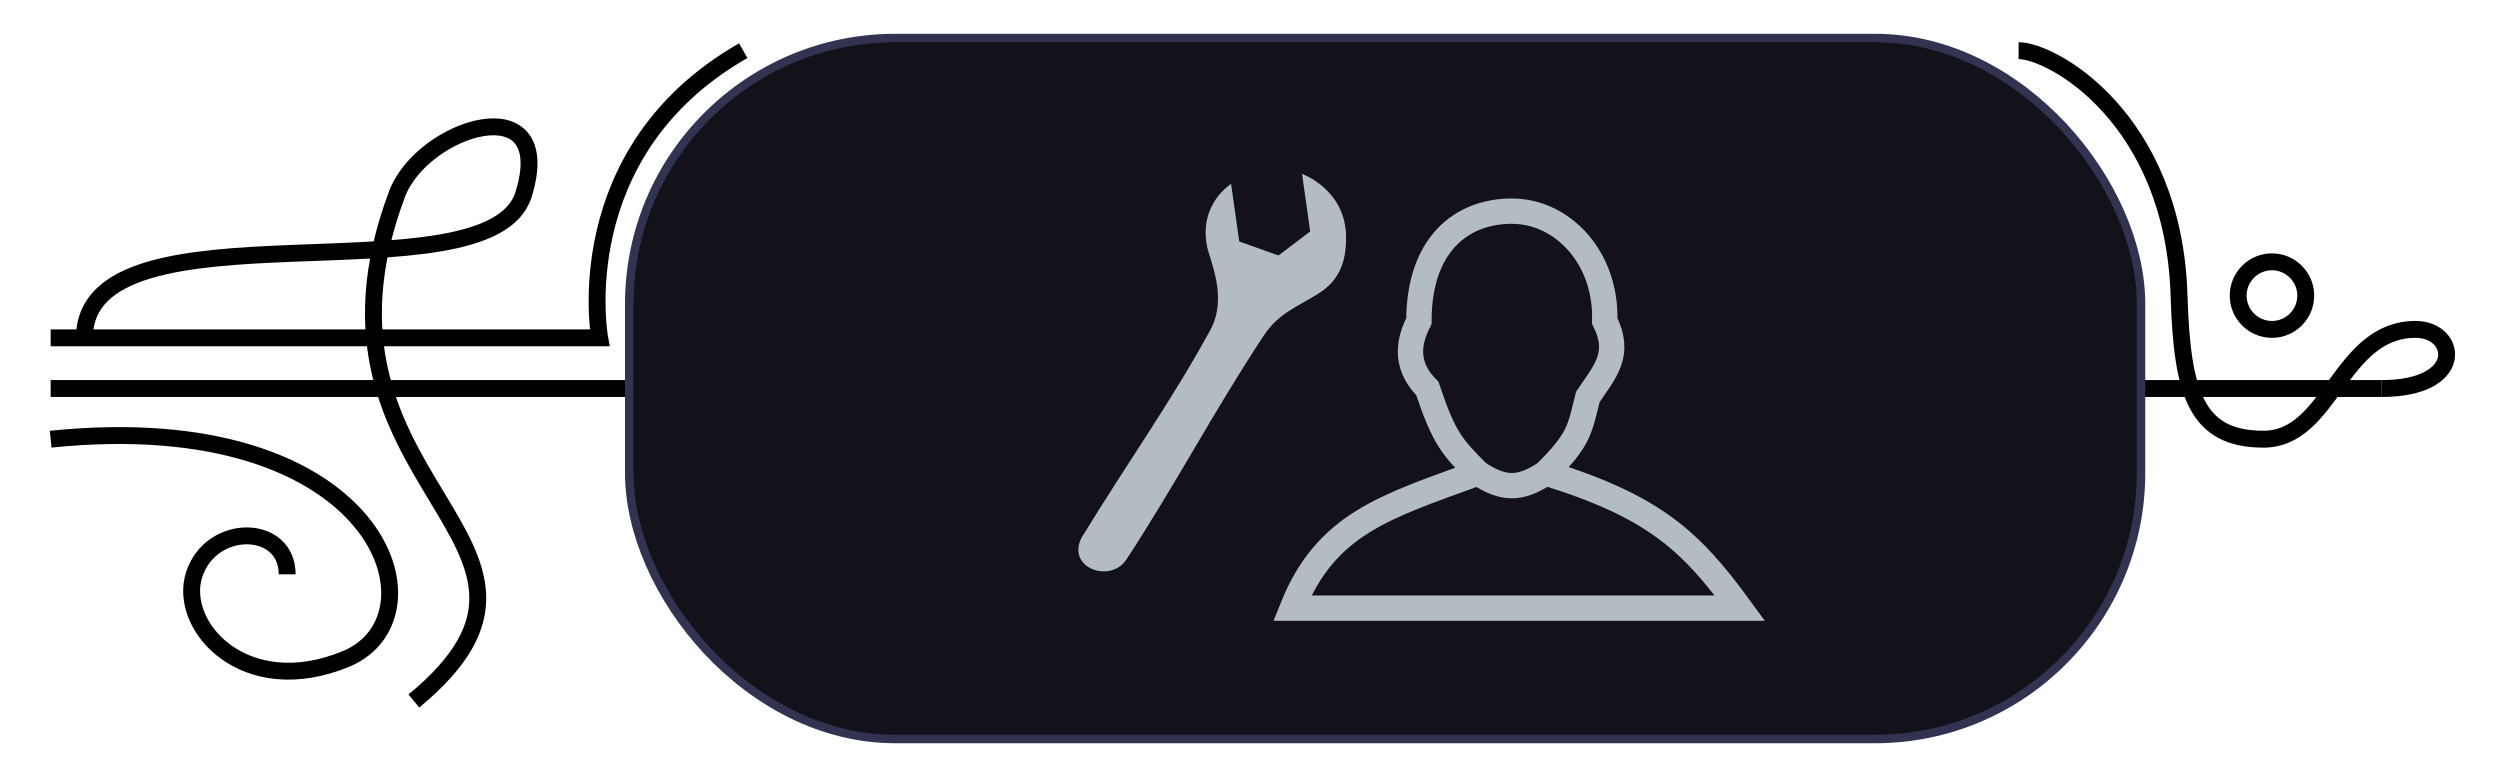 <svg width="148" height="46" viewBox="0 0 148 46" fill="none" xmlns="http://www.w3.org/2000/svg">
<g filter="url(#filter0_d_331_14)">
<path d="M2 18C2 18 21.5 18 34.5 18C34.5 18 32.5 7 43 1" stroke="black"/>
<path d="M4 18C4 9.5 28 16 30 9.5C32 3 24 5.5 22.5 9.5C16 26.834 35 30 23.5 39.5" stroke="black"/>
<path d="M2 24C21.5 22 25.5 34.5 19.5 37C13.5 39.5 9.489 35.07 10.5 32C11.511 28.93 16 29 16 32" stroke="black"/>
<path d="M2 21L140 21" stroke="black"/>
<rect x="36.25" y="0.25" width="89.5" height="41.5" rx="15.75" fill="#13121A" stroke="#323350" stroke-width="0.5"/>
<path d="M118.5 1C120.5 1 127.682 5 128 15.5C128.175 21.273 129 24 133 24C137 24 137.5 17.5 142 17.5C144.5 17.5 145 21 140 21" stroke="black"/>
<circle cx="133.5" cy="15.5" r="2" stroke="black"/>
<path d="M90.5 26C97 28 99.156 30.105 102 34C95 34 84.5 34 75.5 34C77.5 29 81 28 86.5 26M90.5 26C92.5 24 92.5 23.5 93 21.5C94 20 95 19 94 17C94.113 13.251 91.5 10.5 88.5 10.5C85.5 10.5 83 12.5 83 17C82.5 18 82 19.5 83.5 21C84.5 24 85 24.5 86.5 26M90.5 26C89 27 88 27 86.5 26" stroke="#B3BDC1" stroke-width="1.5"/>
<path d="M63.028 29.832C65.875 25.182 68.265 21.884 70.64 17.558C71.712 15.604 70.622 13.441 70.453 12.565C69.969 10.059 71.881 8.888 71.881 8.888L72.362 12.295L74.687 13.124L76.563 11.701L76.081 8.294C76.081 8.294 78.678 9.214 78.689 12.044C78.694 13.48 78.302 14.588 77.08 15.36C75.769 16.189 74.688 16.538 73.802 17.883C70.809 22.425 68.561 26.733 65.678 31.13C64.748 32.549 62.114 31.634 63.028 29.832Z" fill="#B3BDC1"/>
</g>
<defs>
<filter id="filter0_d_331_14" x="0.949" y="0" width="146.394" height="46" filterUnits="userSpaceOnUse" color-interpolation-filters="sRGB">
<feFlood flood-opacity="0" result="BackgroundImageFix"/>
<feColorMatrix in="SourceAlpha" type="matrix" values="0 0 0 0 0 0 0 0 0 0 0 0 0 0 0 0 0 0 127 0" result="hardAlpha"/>
<feOffset dx="1" dy="2"/>
<feGaussianBlur stdDeviation="1"/>
<feComposite in2="hardAlpha" operator="out"/>
<feColorMatrix type="matrix" values="0 0 0 0 0 0 0 0 0 0 0 0 0 0 0 0 0 0 0.6 0"/>
<feBlend mode="normal" in2="BackgroundImageFix" result="effect1_dropShadow_331_14"/>
<feBlend mode="normal" in="SourceGraphic" in2="effect1_dropShadow_331_14" result="shape"/>
</filter>
</defs>
</svg>
